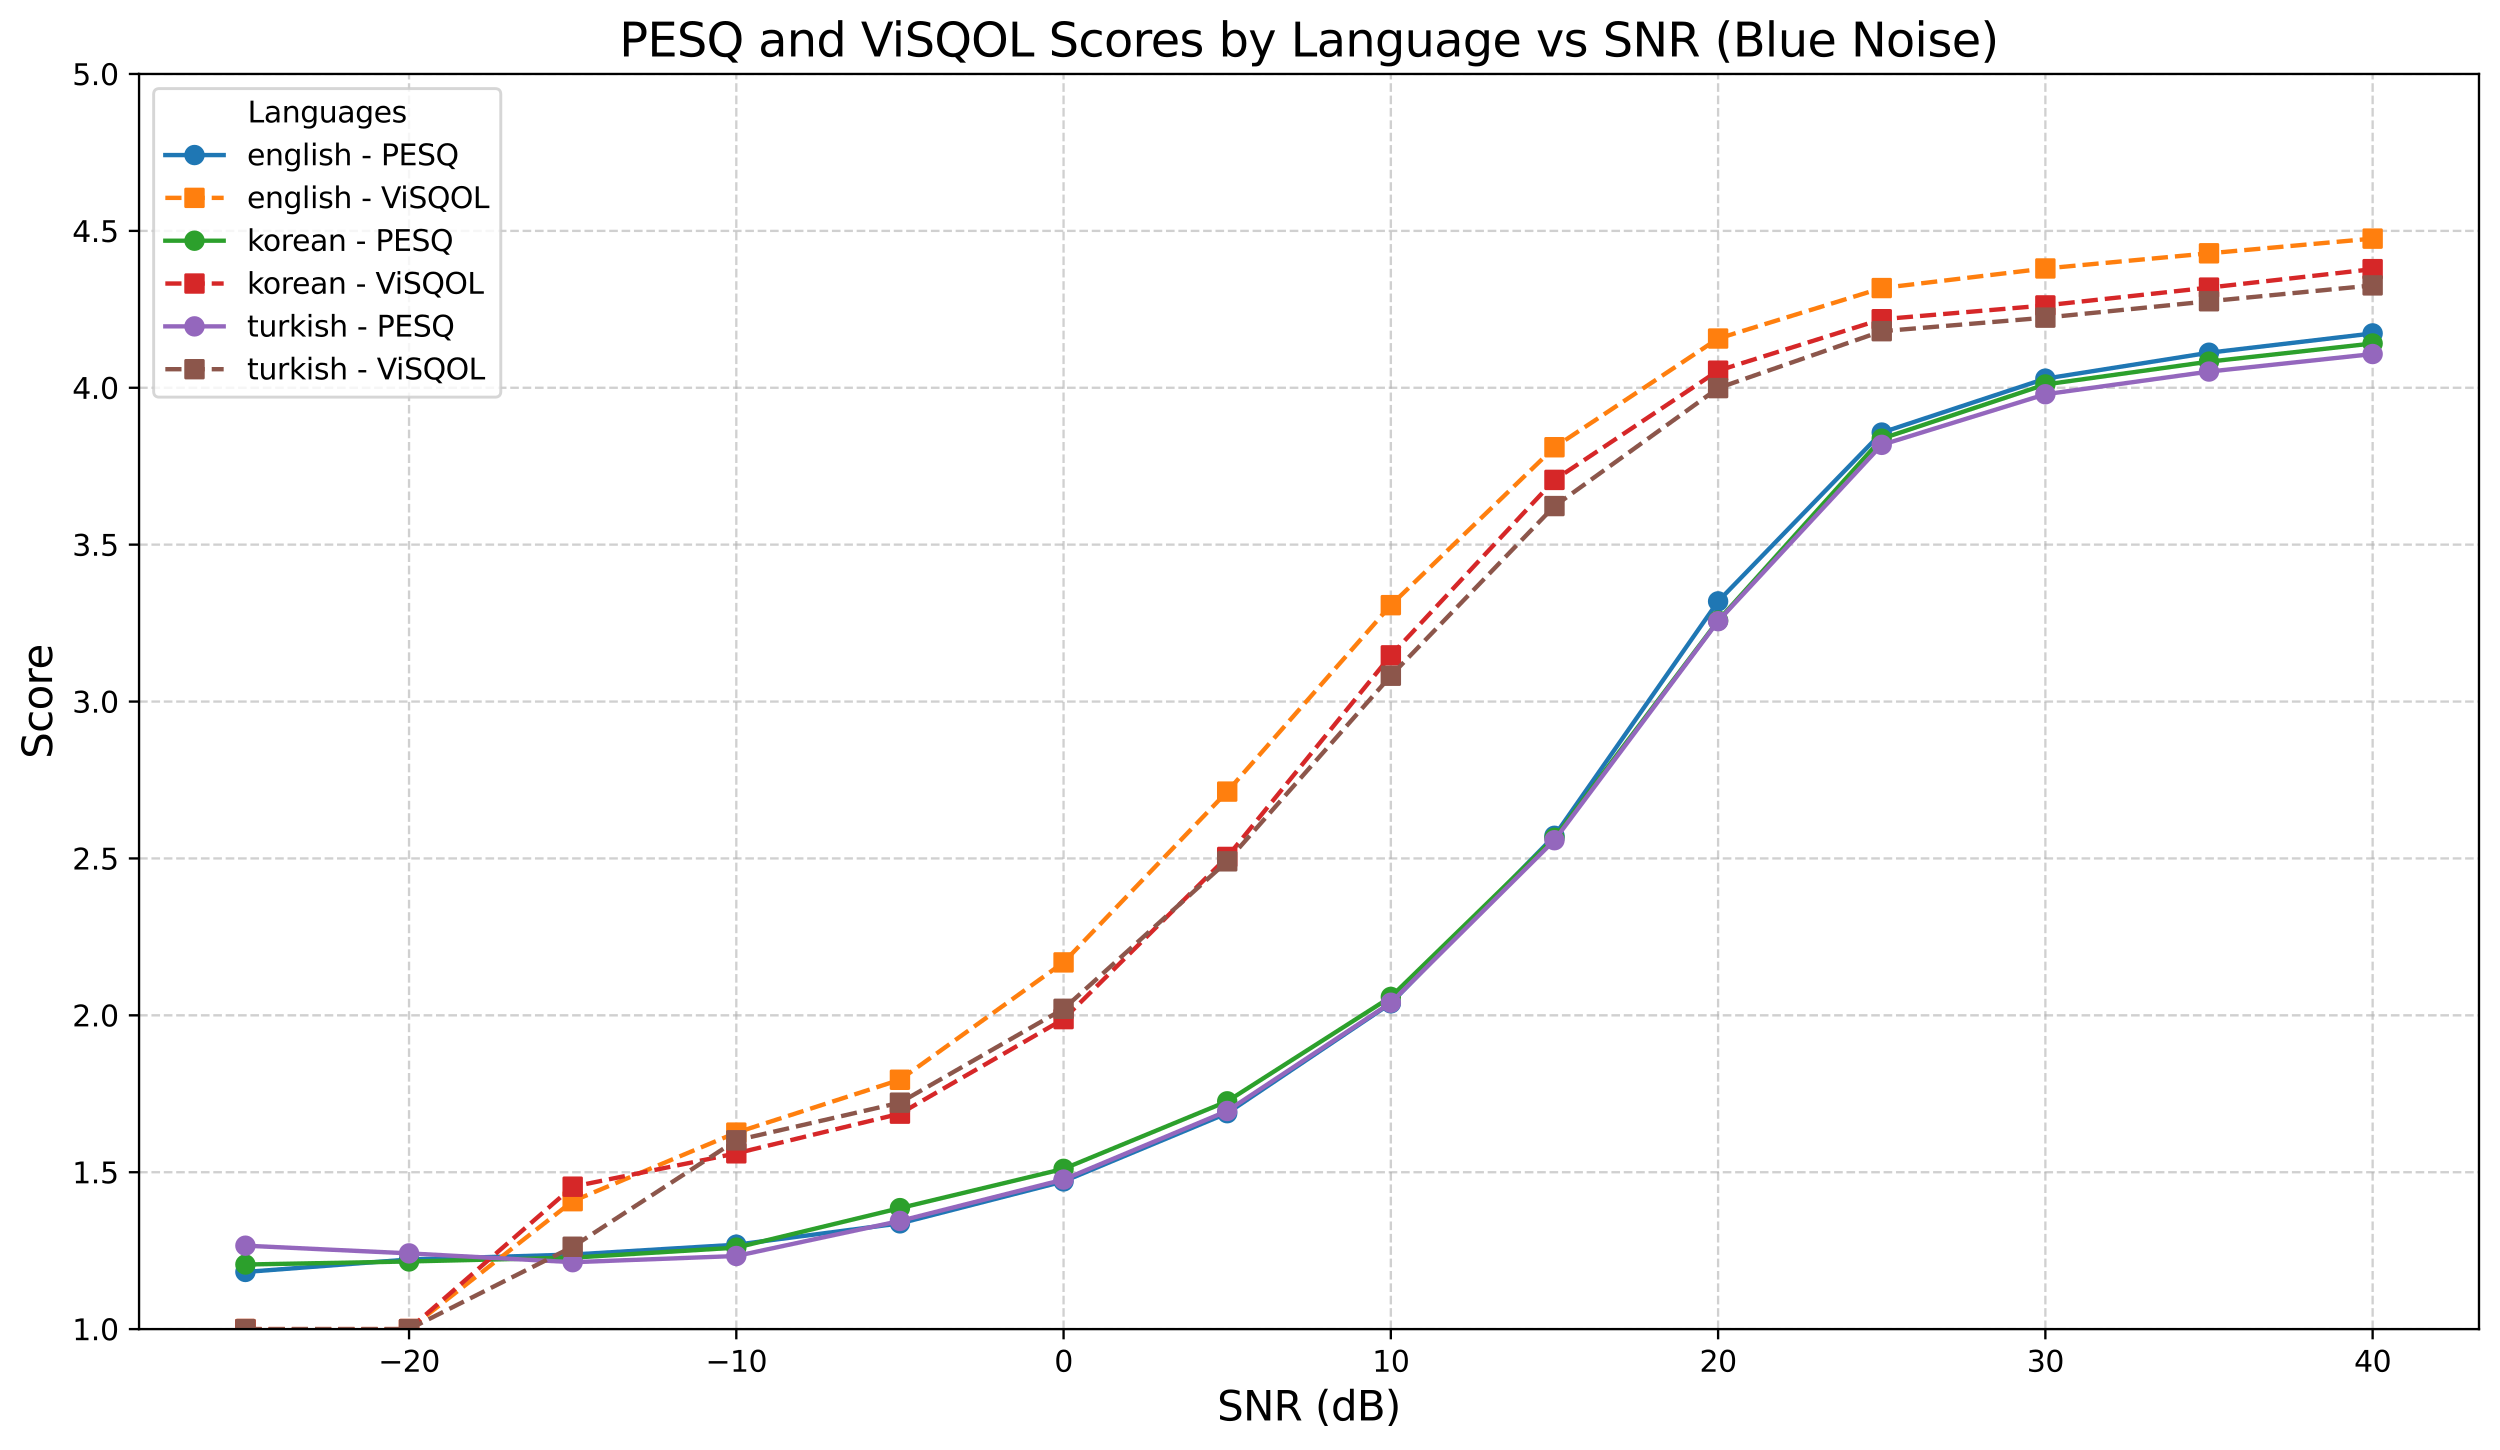 <?xml version="1.0" encoding="utf-8" standalone="no"?>
<!DOCTYPE svg PUBLIC "-//W3C//DTD SVG 1.1//EN"
  "http://www.w3.org/Graphics/SVG/1.1/DTD/svg11.dtd">
<svg xmlns:xlink="http://www.w3.org/1999/xlink" width="856.732pt" height="496.905pt" viewBox="0 0 856.732 496.905" xmlns="http://www.w3.org/2000/svg" version="1.1">
 <defs>
  <style type="text/css">*{stroke-linejoin: round; stroke-linecap: butt}</style>
 </defs>
 <g id="figure_1">
  <g id="patch_1">
   <path d="M 0 496.905 
L 856.732 496.905 
L 856.732 0 
L 0 0 
z
" style="fill: #ffffff"/>
  </g>
  <g id="axes_1">
   <g id="patch_2">
    <path d="M 47.653 455.478 
L 849.533 455.478 
L 849.533 25.358 
L 47.653 25.358 
z
" style="fill: #ffffff"/>
   </g>
   <g id="matplotlib.axis_1">
    <g id="xtick_1">
     <g id="line2d_1">
      <path d="M 140.177 455.478 
L 140.177 25.358 
" clip-path="url(#p93312623c9)" style="fill: none; stroke-dasharray: 2.96,1.28; stroke-dashoffset: 0; stroke: #b0b0b0; stroke-opacity: 0.6; stroke-width: 0.8"/>
     </g>
     <g id="line2d_2">
      <defs>
       <path id="m30a10e4cbd" d="M 0 0 
L 0 3.5 
" style="stroke: #000000; stroke-width: 0.8"/>
      </defs>
      <g>
       <use xlink:href="#m30a10e4cbd" x="140.177" y="455.478" style="stroke: #000000; stroke-width: 0.8"/>
      </g>
     </g>
     <g id="text_1">
      <!-- −20 -->
      <g transform="translate(129.625 470.076) scale(0.1 -0.1)">
       <defs>
        <path id="DejaVuSans-2212" d="M 678 2272 
L 4684 2272 
L 4684 1741 
L 678 1741 
L 678 2272 
z
" transform="scale(0.016)"/>
        <path id="DejaVuSans-32" d="M 1228 531 
L 3431 531 
L 3431 0 
L 469 0 
L 469 531 
Q 828 903 1448 1529 
Q 2069 2156 2228 2338 
Q 2531 2678 2651 2914 
Q 2772 3150 2772 3378 
Q 2772 3750 2511 3984 
Q 2250 4219 1831 4219 
Q 1534 4219 1204 4116 
Q 875 4013 500 3803 
L 500 4441 
Q 881 4594 1212 4672 
Q 1544 4750 1819 4750 
Q 2544 4750 2975 4387 
Q 3406 4025 3406 3419 
Q 3406 3131 3298 2873 
Q 3191 2616 2906 2266 
Q 2828 2175 2409 1742 
Q 1991 1309 1228 531 
z
" transform="scale(0.016)"/>
        <path id="DejaVuSans-30" d="M 2034 4250 
Q 1547 4250 1301 3770 
Q 1056 3291 1056 2328 
Q 1056 1369 1301 889 
Q 1547 409 2034 409 
Q 2525 409 2770 889 
Q 3016 1369 3016 2328 
Q 3016 3291 2770 3770 
Q 2525 4250 2034 4250 
z
M 2034 4750 
Q 2819 4750 3233 4129 
Q 3647 3509 3647 2328 
Q 3647 1150 3233 529 
Q 2819 -91 2034 -91 
Q 1250 -91 836 529 
Q 422 1150 422 2328 
Q 422 3509 836 4129 
Q 1250 4750 2034 4750 
z
" transform="scale(0.016)"/>
       </defs>
       <use xlink:href="#DejaVuSans-2212"/>
       <use xlink:href="#DejaVuSans-32" x="83.789"/>
       <use xlink:href="#DejaVuSans-30" x="147.412"/>
      </g>
     </g>
    </g>
    <g id="xtick_2">
     <g id="line2d_3">
      <path d="M 252.328 455.478 
L 252.328 25.358 
" clip-path="url(#p93312623c9)" style="fill: none; stroke-dasharray: 2.96,1.28; stroke-dashoffset: 0; stroke: #b0b0b0; stroke-opacity: 0.6; stroke-width: 0.8"/>
     </g>
     <g id="line2d_4">
      <g>
       <use xlink:href="#m30a10e4cbd" x="252.328" y="455.478" style="stroke: #000000; stroke-width: 0.8"/>
      </g>
     </g>
     <g id="text_2">
      <!-- −10 -->
      <g transform="translate(241.776 470.076) scale(0.1 -0.1)">
       <defs>
        <path id="DejaVuSans-31" d="M 794 531 
L 1825 531 
L 1825 4091 
L 703 3866 
L 703 4441 
L 1819 4666 
L 2450 4666 
L 2450 531 
L 3481 531 
L 3481 0 
L 794 0 
L 794 531 
z
" transform="scale(0.016)"/>
       </defs>
       <use xlink:href="#DejaVuSans-2212"/>
       <use xlink:href="#DejaVuSans-31" x="83.789"/>
       <use xlink:href="#DejaVuSans-30" x="147.412"/>
      </g>
     </g>
    </g>
    <g id="xtick_3">
     <g id="line2d_5">
      <path d="M 364.479 455.478 
L 364.479 25.358 
" clip-path="url(#p93312623c9)" style="fill: none; stroke-dasharray: 2.96,1.28; stroke-dashoffset: 0; stroke: #b0b0b0; stroke-opacity: 0.6; stroke-width: 0.8"/>
     </g>
     <g id="line2d_6">
      <g>
       <use xlink:href="#m30a10e4cbd" x="364.479" y="455.478" style="stroke: #000000; stroke-width: 0.8"/>
      </g>
     </g>
     <g id="text_3">
      <!-- 0 -->
      <g transform="translate(361.298 470.076) scale(0.1 -0.1)">
       <use xlink:href="#DejaVuSans-30"/>
      </g>
     </g>
    </g>
    <g id="xtick_4">
     <g id="line2d_7">
      <path d="M 476.63 455.478 
L 476.63 25.358 
" clip-path="url(#p93312623c9)" style="fill: none; stroke-dasharray: 2.96,1.28; stroke-dashoffset: 0; stroke: #b0b0b0; stroke-opacity: 0.6; stroke-width: 0.8"/>
     </g>
     <g id="line2d_8">
      <g>
       <use xlink:href="#m30a10e4cbd" x="476.63" y="455.478" style="stroke: #000000; stroke-width: 0.8"/>
      </g>
     </g>
     <g id="text_4">
      <!-- 10 -->
      <g transform="translate(470.268 470.076) scale(0.1 -0.1)">
       <use xlink:href="#DejaVuSans-31"/>
       <use xlink:href="#DejaVuSans-30" x="63.623"/>
      </g>
     </g>
    </g>
    <g id="xtick_5">
     <g id="line2d_9">
      <path d="M 588.781 455.478 
L 588.781 25.358 
" clip-path="url(#p93312623c9)" style="fill: none; stroke-dasharray: 2.96,1.28; stroke-dashoffset: 0; stroke: #b0b0b0; stroke-opacity: 0.6; stroke-width: 0.8"/>
     </g>
     <g id="line2d_10">
      <g>
       <use xlink:href="#m30a10e4cbd" x="588.781" y="455.478" style="stroke: #000000; stroke-width: 0.8"/>
      </g>
     </g>
     <g id="text_5">
      <!-- 20 -->
      <g transform="translate(582.419 470.076) scale(0.1 -0.1)">
       <use xlink:href="#DejaVuSans-32"/>
       <use xlink:href="#DejaVuSans-30" x="63.623"/>
      </g>
     </g>
    </g>
    <g id="xtick_6">
     <g id="line2d_11">
      <path d="M 700.932 455.478 
L 700.932 25.358 
" clip-path="url(#p93312623c9)" style="fill: none; stroke-dasharray: 2.96,1.28; stroke-dashoffset: 0; stroke: #b0b0b0; stroke-opacity: 0.6; stroke-width: 0.8"/>
     </g>
     <g id="line2d_12">
      <g>
       <use xlink:href="#m30a10e4cbd" x="700.932" y="455.478" style="stroke: #000000; stroke-width: 0.8"/>
      </g>
     </g>
     <g id="text_6">
      <!-- 30 -->
      <g transform="translate(694.57 470.076) scale(0.1 -0.1)">
       <defs>
        <path id="DejaVuSans-33" d="M 2597 2516 
Q 3050 2419 3304 2112 
Q 3559 1806 3559 1356 
Q 3559 666 3084 287 
Q 2609 -91 1734 -91 
Q 1441 -91 1130 -33 
Q 819 25 488 141 
L 488 750 
Q 750 597 1062 519 
Q 1375 441 1716 441 
Q 2309 441 2620 675 
Q 2931 909 2931 1356 
Q 2931 1769 2642 2001 
Q 2353 2234 1838 2234 
L 1294 2234 
L 1294 2753 
L 1863 2753 
Q 2328 2753 2575 2939 
Q 2822 3125 2822 3475 
Q 2822 3834 2567 4026 
Q 2313 4219 1838 4219 
Q 1578 4219 1281 4162 
Q 984 4106 628 3988 
L 628 4550 
Q 988 4650 1302 4700 
Q 1616 4750 1894 4750 
Q 2613 4750 3031 4423 
Q 3450 4097 3450 3541 
Q 3450 3153 3228 2886 
Q 3006 2619 2597 2516 
z
" transform="scale(0.016)"/>
       </defs>
       <use xlink:href="#DejaVuSans-33"/>
       <use xlink:href="#DejaVuSans-30" x="63.623"/>
      </g>
     </g>
    </g>
    <g id="xtick_7">
     <g id="line2d_13">
      <path d="M 813.083 455.478 
L 813.083 25.358 
" clip-path="url(#p93312623c9)" style="fill: none; stroke-dasharray: 2.96,1.28; stroke-dashoffset: 0; stroke: #b0b0b0; stroke-opacity: 0.6; stroke-width: 0.8"/>
     </g>
     <g id="line2d_14">
      <g>
       <use xlink:href="#m30a10e4cbd" x="813.083" y="455.478" style="stroke: #000000; stroke-width: 0.8"/>
      </g>
     </g>
     <g id="text_7">
      <!-- 40 -->
      <g transform="translate(806.721 470.076) scale(0.1 -0.1)">
       <defs>
        <path id="DejaVuSans-34" d="M 2419 4116 
L 825 1625 
L 2419 1625 
L 2419 4116 
z
M 2253 4666 
L 3047 4666 
L 3047 1625 
L 3713 1625 
L 3713 1100 
L 3047 1100 
L 3047 0 
L 2419 0 
L 2419 1100 
L 313 1100 
L 313 1709 
L 2253 4666 
z
" transform="scale(0.016)"/>
       </defs>
       <use xlink:href="#DejaVuSans-34"/>
       <use xlink:href="#DejaVuSans-30" x="63.623"/>
      </g>
     </g>
    </g>
    <g id="text_8">
     <!-- SNR (dB) -->
     <g transform="translate(417.114 486.793) scale(0.14 -0.14)">
      <defs>
       <path id="DejaVuSans-53" d="M 3425 4513 
L 3425 3897 
Q 3066 4069 2747 4153 
Q 2428 4238 2131 4238 
Q 1616 4238 1336 4038 
Q 1056 3838 1056 3469 
Q 1056 3159 1242 3001 
Q 1428 2844 1947 2747 
L 2328 2669 
Q 3034 2534 3370 2195 
Q 3706 1856 3706 1288 
Q 3706 609 3251 259 
Q 2797 -91 1919 -91 
Q 1588 -91 1214 -16 
Q 841 59 441 206 
L 441 856 
Q 825 641 1194 531 
Q 1563 422 1919 422 
Q 2459 422 2753 634 
Q 3047 847 3047 1241 
Q 3047 1584 2836 1778 
Q 2625 1972 2144 2069 
L 1759 2144 
Q 1053 2284 737 2584 
Q 422 2884 422 3419 
Q 422 4038 858 4394 
Q 1294 4750 2059 4750 
Q 2388 4750 2728 4690 
Q 3069 4631 3425 4513 
z
" transform="scale(0.016)"/>
       <path id="DejaVuSans-4e" d="M 628 4666 
L 1478 4666 
L 3547 763 
L 3547 4666 
L 4159 4666 
L 4159 0 
L 3309 0 
L 1241 3903 
L 1241 0 
L 628 0 
L 628 4666 
z
" transform="scale(0.016)"/>
       <path id="DejaVuSans-52" d="M 2841 2188 
Q 3044 2119 3236 1894 
Q 3428 1669 3622 1275 
L 4263 0 
L 3584 0 
L 2988 1197 
Q 2756 1666 2539 1819 
Q 2322 1972 1947 1972 
L 1259 1972 
L 1259 0 
L 628 0 
L 628 4666 
L 2053 4666 
Q 2853 4666 3247 4331 
Q 3641 3997 3641 3322 
Q 3641 2881 3436 2590 
Q 3231 2300 2841 2188 
z
M 1259 4147 
L 1259 2491 
L 2053 2491 
Q 2509 2491 2742 2702 
Q 2975 2913 2975 3322 
Q 2975 3731 2742 3939 
Q 2509 4147 2053 4147 
L 1259 4147 
z
" transform="scale(0.016)"/>
       <path id="DejaVuSans-20" transform="scale(0.016)"/>
       <path id="DejaVuSans-28" d="M 1984 4856 
Q 1566 4138 1362 3434 
Q 1159 2731 1159 2009 
Q 1159 1288 1364 580 
Q 1569 -128 1984 -844 
L 1484 -844 
Q 1016 -109 783 600 
Q 550 1309 550 2009 
Q 550 2706 781 3412 
Q 1013 4119 1484 4856 
L 1984 4856 
z
" transform="scale(0.016)"/>
       <path id="DejaVuSans-64" d="M 2906 2969 
L 2906 4863 
L 3481 4863 
L 3481 0 
L 2906 0 
L 2906 525 
Q 2725 213 2448 61 
Q 2172 -91 1784 -91 
Q 1150 -91 751 415 
Q 353 922 353 1747 
Q 353 2572 751 3078 
Q 1150 3584 1784 3584 
Q 2172 3584 2448 3432 
Q 2725 3281 2906 2969 
z
M 947 1747 
Q 947 1113 1208 752 
Q 1469 391 1925 391 
Q 2381 391 2643 752 
Q 2906 1113 2906 1747 
Q 2906 2381 2643 2742 
Q 2381 3103 1925 3103 
Q 1469 3103 1208 2742 
Q 947 2381 947 1747 
z
" transform="scale(0.016)"/>
       <path id="DejaVuSans-42" d="M 1259 2228 
L 1259 519 
L 2272 519 
Q 2781 519 3026 730 
Q 3272 941 3272 1375 
Q 3272 1813 3026 2020 
Q 2781 2228 2272 2228 
L 1259 2228 
z
M 1259 4147 
L 1259 2741 
L 2194 2741 
Q 2656 2741 2882 2914 
Q 3109 3088 3109 3444 
Q 3109 3797 2882 3972 
Q 2656 4147 2194 4147 
L 1259 4147 
z
M 628 4666 
L 2241 4666 
Q 2963 4666 3353 4366 
Q 3744 4066 3744 3513 
Q 3744 3084 3544 2831 
Q 3344 2578 2956 2516 
Q 3422 2416 3680 2098 
Q 3938 1781 3938 1306 
Q 3938 681 3513 340 
Q 3088 0 2303 0 
L 628 0 
L 628 4666 
z
" transform="scale(0.016)"/>
       <path id="DejaVuSans-29" d="M 513 4856 
L 1013 4856 
Q 1481 4119 1714 3412 
Q 1947 2706 1947 2009 
Q 1947 1309 1714 600 
Q 1481 -109 1013 -844 
L 513 -844 
Q 928 -128 1133 580 
Q 1338 1288 1338 2009 
Q 1338 2731 1133 3434 
Q 928 4138 513 4856 
z
" transform="scale(0.016)"/>
      </defs>
      <use xlink:href="#DejaVuSans-53"/>
      <use xlink:href="#DejaVuSans-4e" x="63.477"/>
      <use xlink:href="#DejaVuSans-52" x="138.281"/>
      <use xlink:href="#DejaVuSans-20" x="207.764"/>
      <use xlink:href="#DejaVuSans-28" x="239.551"/>
      <use xlink:href="#DejaVuSans-64" x="278.564"/>
      <use xlink:href="#DejaVuSans-42" x="342.041"/>
      <use xlink:href="#DejaVuSans-29" x="410.645"/>
     </g>
    </g>
   </g>
   <g id="matplotlib.axis_2">
    <g id="ytick_1">
     <g id="line2d_15">
      <path d="M 47.653 455.478 
L 849.533 455.478 
" clip-path="url(#p93312623c9)" style="fill: none; stroke-dasharray: 2.96,1.28; stroke-dashoffset: 0; stroke: #b0b0b0; stroke-opacity: 0.6; stroke-width: 0.8"/>
     </g>
     <g id="line2d_16">
      <defs>
       <path id="md0abcaeee2" d="M 0 0 
L -3.5 0 
" style="stroke: #000000; stroke-width: 0.8"/>
      </defs>
      <g>
       <use xlink:href="#md0abcaeee2" x="47.653" y="455.478" style="stroke: #000000; stroke-width: 0.8"/>
      </g>
     </g>
     <g id="text_9">
      <!-- 1.0 -->
      <g transform="translate(24.749 459.277) scale(0.1 -0.1)">
       <defs>
        <path id="DejaVuSans-2e" d="M 684 794 
L 1344 794 
L 1344 0 
L 684 0 
L 684 794 
z
" transform="scale(0.016)"/>
       </defs>
       <use xlink:href="#DejaVuSans-31"/>
       <use xlink:href="#DejaVuSans-2e" x="63.623"/>
       <use xlink:href="#DejaVuSans-30" x="95.41"/>
      </g>
     </g>
    </g>
    <g id="ytick_2">
     <g id="line2d_17">
      <path d="M 47.653 401.712 
L 849.533 401.712 
" clip-path="url(#p93312623c9)" style="fill: none; stroke-dasharray: 2.96,1.28; stroke-dashoffset: 0; stroke: #b0b0b0; stroke-opacity: 0.6; stroke-width: 0.8"/>
     </g>
     <g id="line2d_18">
      <g>
       <use xlink:href="#md0abcaeee2" x="47.653" y="401.712" style="stroke: #000000; stroke-width: 0.8"/>
      </g>
     </g>
     <g id="text_10">
      <!-- 1.5 -->
      <g transform="translate(24.749 405.512) scale(0.1 -0.1)">
       <defs>
        <path id="DejaVuSans-35" d="M 691 4666 
L 3169 4666 
L 3169 4134 
L 1269 4134 
L 1269 2991 
Q 1406 3038 1543 3061 
Q 1681 3084 1819 3084 
Q 2600 3084 3056 2656 
Q 3513 2228 3513 1497 
Q 3513 744 3044 326 
Q 2575 -91 1722 -91 
Q 1428 -91 1123 -41 
Q 819 9 494 109 
L 494 744 
Q 775 591 1075 516 
Q 1375 441 1709 441 
Q 2250 441 2565 725 
Q 2881 1009 2881 1497 
Q 2881 1984 2565 2268 
Q 2250 2553 1709 2553 
Q 1456 2553 1204 2497 
Q 953 2441 691 2322 
L 691 4666 
z
" transform="scale(0.016)"/>
       </defs>
       <use xlink:href="#DejaVuSans-31"/>
       <use xlink:href="#DejaVuSans-2e" x="63.623"/>
       <use xlink:href="#DejaVuSans-35" x="95.41"/>
      </g>
     </g>
    </g>
    <g id="ytick_3">
     <g id="line2d_19">
      <path d="M 47.653 347.947 
L 849.533 347.947 
" clip-path="url(#p93312623c9)" style="fill: none; stroke-dasharray: 2.96,1.28; stroke-dashoffset: 0; stroke: #b0b0b0; stroke-opacity: 0.6; stroke-width: 0.8"/>
     </g>
     <g id="line2d_20">
      <g>
       <use xlink:href="#md0abcaeee2" x="47.653" y="347.947" style="stroke: #000000; stroke-width: 0.8"/>
      </g>
     </g>
     <g id="text_11">
      <!-- 2.0 -->
      <g transform="translate(24.749 351.747) scale(0.1 -0.1)">
       <use xlink:href="#DejaVuSans-32"/>
       <use xlink:href="#DejaVuSans-2e" x="63.623"/>
       <use xlink:href="#DejaVuSans-30" x="95.41"/>
      </g>
     </g>
    </g>
    <g id="ytick_4">
     <g id="line2d_21">
      <path d="M 47.653 294.183 
L 849.533 294.183 
" clip-path="url(#p93312623c9)" style="fill: none; stroke-dasharray: 2.96,1.28; stroke-dashoffset: 0; stroke: #b0b0b0; stroke-opacity: 0.6; stroke-width: 0.8"/>
     </g>
     <g id="line2d_22">
      <g>
       <use xlink:href="#md0abcaeee2" x="47.653" y="294.183" style="stroke: #000000; stroke-width: 0.8"/>
      </g>
     </g>
     <g id="text_12">
      <!-- 2.5 -->
      <g transform="translate(24.749 297.982) scale(0.1 -0.1)">
       <use xlink:href="#DejaVuSans-32"/>
       <use xlink:href="#DejaVuSans-2e" x="63.623"/>
       <use xlink:href="#DejaVuSans-35" x="95.41"/>
      </g>
     </g>
    </g>
    <g id="ytick_5">
     <g id="line2d_23">
      <path d="M 47.653 240.417 
L 849.533 240.417 
" clip-path="url(#p93312623c9)" style="fill: none; stroke-dasharray: 2.96,1.28; stroke-dashoffset: 0; stroke: #b0b0b0; stroke-opacity: 0.6; stroke-width: 0.8"/>
     </g>
     <g id="line2d_24">
      <g>
       <use xlink:href="#md0abcaeee2" x="47.653" y="240.417" style="stroke: #000000; stroke-width: 0.8"/>
      </g>
     </g>
     <g id="text_13">
      <!-- 3.0 -->
      <g transform="translate(24.749 244.217) scale(0.1 -0.1)">
       <use xlink:href="#DejaVuSans-33"/>
       <use xlink:href="#DejaVuSans-2e" x="63.623"/>
       <use xlink:href="#DejaVuSans-30" x="95.41"/>
      </g>
     </g>
    </g>
    <g id="ytick_6">
     <g id="line2d_25">
      <path d="M 47.653 186.653 
L 849.533 186.653 
" clip-path="url(#p93312623c9)" style="fill: none; stroke-dasharray: 2.96,1.28; stroke-dashoffset: 0; stroke: #b0b0b0; stroke-opacity: 0.6; stroke-width: 0.8"/>
     </g>
     <g id="line2d_26">
      <g>
       <use xlink:href="#md0abcaeee2" x="47.653" y="186.653" style="stroke: #000000; stroke-width: 0.8"/>
      </g>
     </g>
     <g id="text_14">
      <!-- 3.5 -->
      <g transform="translate(24.749 190.452) scale(0.1 -0.1)">
       <use xlink:href="#DejaVuSans-33"/>
       <use xlink:href="#DejaVuSans-2e" x="63.623"/>
       <use xlink:href="#DejaVuSans-35" x="95.41"/>
      </g>
     </g>
    </g>
    <g id="ytick_7">
     <g id="line2d_27">
      <path d="M 47.653 132.887 
L 849.533 132.887 
" clip-path="url(#p93312623c9)" style="fill: none; stroke-dasharray: 2.96,1.28; stroke-dashoffset: 0; stroke: #b0b0b0; stroke-opacity: 0.6; stroke-width: 0.8"/>
     </g>
     <g id="line2d_28">
      <g>
       <use xlink:href="#md0abcaeee2" x="47.653" y="132.887" style="stroke: #000000; stroke-width: 0.8"/>
      </g>
     </g>
     <g id="text_15">
      <!-- 4.0 -->
      <g transform="translate(24.749 136.687) scale(0.1 -0.1)">
       <use xlink:href="#DejaVuSans-34"/>
       <use xlink:href="#DejaVuSans-2e" x="63.623"/>
       <use xlink:href="#DejaVuSans-30" x="95.41"/>
      </g>
     </g>
    </g>
    <g id="ytick_8">
     <g id="line2d_29">
      <path d="M 47.653 79.123 
L 849.533 79.123 
" clip-path="url(#p93312623c9)" style="fill: none; stroke-dasharray: 2.96,1.28; stroke-dashoffset: 0; stroke: #b0b0b0; stroke-opacity: 0.6; stroke-width: 0.8"/>
     </g>
     <g id="line2d_30">
      <g>
       <use xlink:href="#md0abcaeee2" x="47.653" y="79.123" style="stroke: #000000; stroke-width: 0.8"/>
      </g>
     </g>
     <g id="text_16">
      <!-- 4.5 -->
      <g transform="translate(24.749 82.922) scale(0.1 -0.1)">
       <use xlink:href="#DejaVuSans-34"/>
       <use xlink:href="#DejaVuSans-2e" x="63.623"/>
       <use xlink:href="#DejaVuSans-35" x="95.41"/>
      </g>
     </g>
    </g>
    <g id="ytick_9">
     <g id="line2d_31">
      <path d="M 47.653 25.358 
L 849.533 25.358 
" clip-path="url(#p93312623c9)" style="fill: none; stroke-dasharray: 2.96,1.28; stroke-dashoffset: 0; stroke: #b0b0b0; stroke-opacity: 0.6; stroke-width: 0.8"/>
     </g>
     <g id="line2d_32">
      <g>
       <use xlink:href="#md0abcaeee2" x="47.653" y="25.358" style="stroke: #000000; stroke-width: 0.8"/>
      </g>
     </g>
     <g id="text_17">
      <!-- 5.0 -->
      <g transform="translate(24.749 29.157) scale(0.1 -0.1)">
       <use xlink:href="#DejaVuSans-35"/>
       <use xlink:href="#DejaVuSans-2e" x="63.623"/>
       <use xlink:href="#DejaVuSans-30" x="95.41"/>
      </g>
     </g>
    </g>
    <g id="text_18">
     <!-- Score -->
     <g transform="translate(17.838 260.021) rotate(-90) scale(0.14 -0.14)">
      <defs>
       <path id="DejaVuSans-63" d="M 3122 3366 
L 3122 2828 
Q 2878 2963 2633 3030 
Q 2388 3097 2138 3097 
Q 1578 3097 1268 2742 
Q 959 2388 959 1747 
Q 959 1106 1268 751 
Q 1578 397 2138 397 
Q 2388 397 2633 464 
Q 2878 531 3122 666 
L 3122 134 
Q 2881 22 2623 -34 
Q 2366 -91 2075 -91 
Q 1284 -91 818 406 
Q 353 903 353 1747 
Q 353 2603 823 3093 
Q 1294 3584 2113 3584 
Q 2378 3584 2631 3529 
Q 2884 3475 3122 3366 
z
" transform="scale(0.016)"/>
       <path id="DejaVuSans-6f" d="M 1959 3097 
Q 1497 3097 1228 2736 
Q 959 2375 959 1747 
Q 959 1119 1226 758 
Q 1494 397 1959 397 
Q 2419 397 2687 759 
Q 2956 1122 2956 1747 
Q 2956 2369 2687 2733 
Q 2419 3097 1959 3097 
z
M 1959 3584 
Q 2709 3584 3137 3096 
Q 3566 2609 3566 1747 
Q 3566 888 3137 398 
Q 2709 -91 1959 -91 
Q 1206 -91 779 398 
Q 353 888 353 1747 
Q 353 2609 779 3096 
Q 1206 3584 1959 3584 
z
" transform="scale(0.016)"/>
       <path id="DejaVuSans-72" d="M 2631 2963 
Q 2534 3019 2420 3045 
Q 2306 3072 2169 3072 
Q 1681 3072 1420 2755 
Q 1159 2438 1159 1844 
L 1159 0 
L 581 0 
L 581 3500 
L 1159 3500 
L 1159 2956 
Q 1341 3275 1631 3429 
Q 1922 3584 2338 3584 
Q 2397 3584 2469 3576 
Q 2541 3569 2628 3553 
L 2631 2963 
z
" transform="scale(0.016)"/>
       <path id="DejaVuSans-65" d="M 3597 1894 
L 3597 1613 
L 953 1613 
Q 991 1019 1311 708 
Q 1631 397 2203 397 
Q 2534 397 2845 478 
Q 3156 559 3463 722 
L 3463 178 
Q 3153 47 2828 -22 
Q 2503 -91 2169 -91 
Q 1331 -91 842 396 
Q 353 884 353 1716 
Q 353 2575 817 3079 
Q 1281 3584 2069 3584 
Q 2775 3584 3186 3129 
Q 3597 2675 3597 1894 
z
M 3022 2063 
Q 3016 2534 2758 2815 
Q 2500 3097 2075 3097 
Q 1594 3097 1305 2825 
Q 1016 2553 972 2059 
L 3022 2063 
z
" transform="scale(0.016)"/>
      </defs>
      <use xlink:href="#DejaVuSans-53"/>
      <use xlink:href="#DejaVuSans-63" x="63.477"/>
      <use xlink:href="#DejaVuSans-6f" x="118.457"/>
      <use xlink:href="#DejaVuSans-72" x="179.639"/>
      <use xlink:href="#DejaVuSans-65" x="218.502"/>
     </g>
    </g>
   </g>
   <g id="line2d_33">
    <path d="M 84.102 435.885 
L 140.177 431.608 
L 196.253 429.913 
L 252.328 426.54 
L 308.404 419.24 
L 364.479 404.862 
L 420.555 381.487 
L 476.63 343.835 
L 532.706 286.419 
L 588.781 206.087 
L 644.857 148.233 
L 700.932 129.757 
L 757.008 120.869 
L 813.083 114.254 
" clip-path="url(#p93312623c9)" style="fill: none; stroke: #1f77b4; stroke-width: 1.5; stroke-linecap: square"/>
    <defs>
     <path id="m0f6f87bf0b" d="M 0 3 
C 0.796 3 1.559 2.684 2.121 2.121 
C 2.684 1.559 3 0.796 3 0 
C 3 -0.796 2.684 -1.559 2.121 -2.121 
C 1.559 -2.684 0.796 -3 0 -3 
C -0.796 -3 -1.559 -2.684 -2.121 -2.121 
C -2.684 -1.559 -3 -0.796 -3 0 
C -3 0.796 -2.684 1.559 -2.121 2.121 
C -1.559 2.684 -0.796 3 0 3 
z
" style="stroke: #1f77b4"/>
    </defs>
    <g clip-path="url(#p93312623c9)">
     <use xlink:href="#m0f6f87bf0b" x="84.102" y="435.885" style="fill: #1f77b4; stroke: #1f77b4"/>
     <use xlink:href="#m0f6f87bf0b" x="140.177" y="431.608" style="fill: #1f77b4; stroke: #1f77b4"/>
     <use xlink:href="#m0f6f87bf0b" x="196.253" y="429.913" style="fill: #1f77b4; stroke: #1f77b4"/>
     <use xlink:href="#m0f6f87bf0b" x="252.328" y="426.54" style="fill: #1f77b4; stroke: #1f77b4"/>
     <use xlink:href="#m0f6f87bf0b" x="308.404" y="419.24" style="fill: #1f77b4; stroke: #1f77b4"/>
     <use xlink:href="#m0f6f87bf0b" x="364.479" y="404.862" style="fill: #1f77b4; stroke: #1f77b4"/>
     <use xlink:href="#m0f6f87bf0b" x="420.555" y="381.487" style="fill: #1f77b4; stroke: #1f77b4"/>
     <use xlink:href="#m0f6f87bf0b" x="476.63" y="343.835" style="fill: #1f77b4; stroke: #1f77b4"/>
     <use xlink:href="#m0f6f87bf0b" x="532.706" y="286.419" style="fill: #1f77b4; stroke: #1f77b4"/>
     <use xlink:href="#m0f6f87bf0b" x="588.781" y="206.087" style="fill: #1f77b4; stroke: #1f77b4"/>
     <use xlink:href="#m0f6f87bf0b" x="644.857" y="148.233" style="fill: #1f77b4; stroke: #1f77b4"/>
     <use xlink:href="#m0f6f87bf0b" x="700.932" y="129.757" style="fill: #1f77b4; stroke: #1f77b4"/>
     <use xlink:href="#m0f6f87bf0b" x="757.008" y="120.869" style="fill: #1f77b4; stroke: #1f77b4"/>
     <use xlink:href="#m0f6f87bf0b" x="813.083" y="114.254" style="fill: #1f77b4; stroke: #1f77b4"/>
    </g>
   </g>
   <g id="line2d_34">
    <path d="M 84.102 455.478 
L 140.177 455.478 
L 196.253 411.632 
L 252.328 388.144 
L 308.404 370.024 
L 364.479 329.805 
L 420.555 271.274 
L 476.63 207.381 
L 532.706 153.262 
L 588.781 116.018 
L 644.857 98.718 
L 700.932 91.997 
L 757.008 86.804 
L 813.083 81.774 
" clip-path="url(#p93312623c9)" style="fill: none; stroke-dasharray: 5.55,2.4; stroke-dashoffset: 0; stroke: #ff7f0e; stroke-width: 1.5"/>
    <defs>
     <path id="m452857998d" d="M -3 3 
L 3 3 
L 3 -3 
L -3 -3 
z
" style="stroke: #ff7f0e; stroke-linejoin: miter"/>
    </defs>
    <g clip-path="url(#p93312623c9)">
     <use xlink:href="#m452857998d" x="84.102" y="455.478" style="fill: #ff7f0e; stroke: #ff7f0e; stroke-linejoin: miter"/>
     <use xlink:href="#m452857998d" x="140.177" y="455.478" style="fill: #ff7f0e; stroke: #ff7f0e; stroke-linejoin: miter"/>
     <use xlink:href="#m452857998d" x="196.253" y="411.632" style="fill: #ff7f0e; stroke: #ff7f0e; stroke-linejoin: miter"/>
     <use xlink:href="#m452857998d" x="252.328" y="388.144" style="fill: #ff7f0e; stroke: #ff7f0e; stroke-linejoin: miter"/>
     <use xlink:href="#m452857998d" x="308.404" y="370.024" style="fill: #ff7f0e; stroke: #ff7f0e; stroke-linejoin: miter"/>
     <use xlink:href="#m452857998d" x="364.479" y="329.805" style="fill: #ff7f0e; stroke: #ff7f0e; stroke-linejoin: miter"/>
     <use xlink:href="#m452857998d" x="420.555" y="271.274" style="fill: #ff7f0e; stroke: #ff7f0e; stroke-linejoin: miter"/>
     <use xlink:href="#m452857998d" x="476.63" y="207.381" style="fill: #ff7f0e; stroke: #ff7f0e; stroke-linejoin: miter"/>
     <use xlink:href="#m452857998d" x="532.706" y="153.262" style="fill: #ff7f0e; stroke: #ff7f0e; stroke-linejoin: miter"/>
     <use xlink:href="#m452857998d" x="588.781" y="116.018" style="fill: #ff7f0e; stroke: #ff7f0e; stroke-linejoin: miter"/>
     <use xlink:href="#m452857998d" x="644.857" y="98.718" style="fill: #ff7f0e; stroke: #ff7f0e; stroke-linejoin: miter"/>
     <use xlink:href="#m452857998d" x="700.932" y="91.997" style="fill: #ff7f0e; stroke: #ff7f0e; stroke-linejoin: miter"/>
     <use xlink:href="#m452857998d" x="757.008" y="86.804" style="fill: #ff7f0e; stroke: #ff7f0e; stroke-linejoin: miter"/>
     <use xlink:href="#m452857998d" x="813.083" y="81.774" style="fill: #ff7f0e; stroke: #ff7f0e; stroke-linejoin: miter"/>
    </g>
   </g>
   <g id="line2d_35">
    <path d="M 84.102 433.345 
L 140.177 432.292 
L 196.253 430.984 
L 252.328 427.547 
L 308.404 414.009 
L 364.479 400.552 
L 420.555 377.415 
L 476.63 341.636 
L 532.706 287.113 
L 588.781 212.659 
L 644.857 150.33 
L 700.932 131.751 
L 757.008 123.923 
L 813.083 117.701 
" clip-path="url(#p93312623c9)" style="fill: none; stroke: #2ca02c; stroke-width: 1.5; stroke-linecap: square"/>
    <defs>
     <path id="mcec9bba560" d="M 0 3 
C 0.796 3 1.559 2.684 2.121 2.121 
C 2.684 1.559 3 0.796 3 0 
C 3 -0.796 2.684 -1.559 2.121 -2.121 
C 1.559 -2.684 0.796 -3 0 -3 
C -0.796 -3 -1.559 -2.684 -2.121 -2.121 
C -2.684 -1.559 -3 -0.796 -3 0 
C -3 0.796 -2.684 1.559 -2.121 2.121 
C -1.559 2.684 -0.796 3 0 3 
z
" style="stroke: #2ca02c"/>
    </defs>
    <g clip-path="url(#p93312623c9)">
     <use xlink:href="#mcec9bba560" x="84.102" y="433.345" style="fill: #2ca02c; stroke: #2ca02c"/>
     <use xlink:href="#mcec9bba560" x="140.177" y="432.292" style="fill: #2ca02c; stroke: #2ca02c"/>
     <use xlink:href="#mcec9bba560" x="196.253" y="430.984" style="fill: #2ca02c; stroke: #2ca02c"/>
     <use xlink:href="#mcec9bba560" x="252.328" y="427.547" style="fill: #2ca02c; stroke: #2ca02c"/>
     <use xlink:href="#mcec9bba560" x="308.404" y="414.009" style="fill: #2ca02c; stroke: #2ca02c"/>
     <use xlink:href="#mcec9bba560" x="364.479" y="400.552" style="fill: #2ca02c; stroke: #2ca02c"/>
     <use xlink:href="#mcec9bba560" x="420.555" y="377.415" style="fill: #2ca02c; stroke: #2ca02c"/>
     <use xlink:href="#mcec9bba560" x="476.63" y="341.636" style="fill: #2ca02c; stroke: #2ca02c"/>
     <use xlink:href="#mcec9bba560" x="532.706" y="287.113" style="fill: #2ca02c; stroke: #2ca02c"/>
     <use xlink:href="#mcec9bba560" x="588.781" y="212.659" style="fill: #2ca02c; stroke: #2ca02c"/>
     <use xlink:href="#mcec9bba560" x="644.857" y="150.33" style="fill: #2ca02c; stroke: #2ca02c"/>
     <use xlink:href="#mcec9bba560" x="700.932" y="131.751" style="fill: #2ca02c; stroke: #2ca02c"/>
     <use xlink:href="#mcec9bba560" x="757.008" y="123.923" style="fill: #2ca02c; stroke: #2ca02c"/>
     <use xlink:href="#mcec9bba560" x="813.083" y="117.701" style="fill: #2ca02c; stroke: #2ca02c"/>
    </g>
   </g>
   <g id="line2d_36">
    <path d="M 84.102 455.478 
L 140.177 455.478 
L 196.253 406.674 
L 252.328 395.24 
L 308.404 381.648 
L 364.479 349.235 
L 420.555 293.67 
L 476.63 224.592 
L 532.706 164.458 
L 588.781 127.031 
L 644.857 109.399 
L 700.932 104.669 
L 757.008 98.555 
L 813.083 92.237 
" clip-path="url(#p93312623c9)" style="fill: none; stroke-dasharray: 5.55,2.4; stroke-dashoffset: 0; stroke: #d62728; stroke-width: 1.5"/>
    <defs>
     <path id="m719bce5293" d="M -3 3 
L 3 3 
L 3 -3 
L -3 -3 
z
" style="stroke: #d62728; stroke-linejoin: miter"/>
    </defs>
    <g clip-path="url(#p93312623c9)">
     <use xlink:href="#m719bce5293" x="84.102" y="455.478" style="fill: #d62728; stroke: #d62728; stroke-linejoin: miter"/>
     <use xlink:href="#m719bce5293" x="140.177" y="455.478" style="fill: #d62728; stroke: #d62728; stroke-linejoin: miter"/>
     <use xlink:href="#m719bce5293" x="196.253" y="406.674" style="fill: #d62728; stroke: #d62728; stroke-linejoin: miter"/>
     <use xlink:href="#m719bce5293" x="252.328" y="395.24" style="fill: #d62728; stroke: #d62728; stroke-linejoin: miter"/>
     <use xlink:href="#m719bce5293" x="308.404" y="381.648" style="fill: #d62728; stroke: #d62728; stroke-linejoin: miter"/>
     <use xlink:href="#m719bce5293" x="364.479" y="349.235" style="fill: #d62728; stroke: #d62728; stroke-linejoin: miter"/>
     <use xlink:href="#m719bce5293" x="420.555" y="293.67" style="fill: #d62728; stroke: #d62728; stroke-linejoin: miter"/>
     <use xlink:href="#m719bce5293" x="476.63" y="224.592" style="fill: #d62728; stroke: #d62728; stroke-linejoin: miter"/>
     <use xlink:href="#m719bce5293" x="532.706" y="164.458" style="fill: #d62728; stroke: #d62728; stroke-linejoin: miter"/>
     <use xlink:href="#m719bce5293" x="588.781" y="127.031" style="fill: #d62728; stroke: #d62728; stroke-linejoin: miter"/>
     <use xlink:href="#m719bce5293" x="644.857" y="109.399" style="fill: #d62728; stroke: #d62728; stroke-linejoin: miter"/>
     <use xlink:href="#m719bce5293" x="700.932" y="104.669" style="fill: #d62728; stroke: #d62728; stroke-linejoin: miter"/>
     <use xlink:href="#m719bce5293" x="757.008" y="98.555" style="fill: #d62728; stroke: #d62728; stroke-linejoin: miter"/>
     <use xlink:href="#m719bce5293" x="813.083" y="92.237" style="fill: #d62728; stroke: #d62728; stroke-linejoin: miter"/>
    </g>
   </g>
   <g id="line2d_37">
    <path d="M 84.102 426.888 
L 140.177 429.526 
L 196.253 432.546 
L 252.328 430.42 
L 308.404 418.4 
L 364.479 404.222 
L 420.555 380.721 
L 476.63 343.625 
L 532.706 287.936 
L 588.781 212.876 
L 644.857 152.448 
L 700.932 135.107 
L 757.008 127.33 
L 813.083 121.322 
" clip-path="url(#p93312623c9)" style="fill: none; stroke: #9467bd; stroke-width: 1.5; stroke-linecap: square"/>
    <defs>
     <path id="ma1e765325e" d="M 0 3 
C 0.796 3 1.559 2.684 2.121 2.121 
C 2.684 1.559 3 0.796 3 0 
C 3 -0.796 2.684 -1.559 2.121 -2.121 
C 1.559 -2.684 0.796 -3 0 -3 
C -0.796 -3 -1.559 -2.684 -2.121 -2.121 
C -2.684 -1.559 -3 -0.796 -3 0 
C -3 0.796 -2.684 1.559 -2.121 2.121 
C -1.559 2.684 -0.796 3 0 3 
z
" style="stroke: #9467bd"/>
    </defs>
    <g clip-path="url(#p93312623c9)">
     <use xlink:href="#ma1e765325e" x="84.102" y="426.888" style="fill: #9467bd; stroke: #9467bd"/>
     <use xlink:href="#ma1e765325e" x="140.177" y="429.526" style="fill: #9467bd; stroke: #9467bd"/>
     <use xlink:href="#ma1e765325e" x="196.253" y="432.546" style="fill: #9467bd; stroke: #9467bd"/>
     <use xlink:href="#ma1e765325e" x="252.328" y="430.42" style="fill: #9467bd; stroke: #9467bd"/>
     <use xlink:href="#ma1e765325e" x="308.404" y="418.4" style="fill: #9467bd; stroke: #9467bd"/>
     <use xlink:href="#ma1e765325e" x="364.479" y="404.222" style="fill: #9467bd; stroke: #9467bd"/>
     <use xlink:href="#ma1e765325e" x="420.555" y="380.721" style="fill: #9467bd; stroke: #9467bd"/>
     <use xlink:href="#ma1e765325e" x="476.63" y="343.625" style="fill: #9467bd; stroke: #9467bd"/>
     <use xlink:href="#ma1e765325e" x="532.706" y="287.936" style="fill: #9467bd; stroke: #9467bd"/>
     <use xlink:href="#ma1e765325e" x="588.781" y="212.876" style="fill: #9467bd; stroke: #9467bd"/>
     <use xlink:href="#ma1e765325e" x="644.857" y="152.448" style="fill: #9467bd; stroke: #9467bd"/>
     <use xlink:href="#ma1e765325e" x="700.932" y="135.107" style="fill: #9467bd; stroke: #9467bd"/>
     <use xlink:href="#ma1e765325e" x="757.008" y="127.33" style="fill: #9467bd; stroke: #9467bd"/>
     <use xlink:href="#ma1e765325e" x="813.083" y="121.322" style="fill: #9467bd; stroke: #9467bd"/>
    </g>
   </g>
   <g id="line2d_38">
    <path d="M 84.102 455.478 
L 140.177 455.478 
L 196.253 427.257 
L 252.328 390.768 
L 308.404 377.872 
L 364.479 345.714 
L 420.555 295.17 
L 476.63 231.575 
L 532.706 173.423 
L 588.781 133.001 
L 644.857 113.502 
L 700.932 108.85 
L 757.008 103.241 
L 813.083 97.803 
" clip-path="url(#p93312623c9)" style="fill: none; stroke-dasharray: 5.55,2.4; stroke-dashoffset: 0; stroke: #8c564b; stroke-width: 1.5"/>
    <defs>
     <path id="m022c6e8e0d" d="M -3 3 
L 3 3 
L 3 -3 
L -3 -3 
z
" style="stroke: #8c564b; stroke-linejoin: miter"/>
    </defs>
    <g clip-path="url(#p93312623c9)">
     <use xlink:href="#m022c6e8e0d" x="84.102" y="455.478" style="fill: #8c564b; stroke: #8c564b; stroke-linejoin: miter"/>
     <use xlink:href="#m022c6e8e0d" x="140.177" y="455.478" style="fill: #8c564b; stroke: #8c564b; stroke-linejoin: miter"/>
     <use xlink:href="#m022c6e8e0d" x="196.253" y="427.257" style="fill: #8c564b; stroke: #8c564b; stroke-linejoin: miter"/>
     <use xlink:href="#m022c6e8e0d" x="252.328" y="390.768" style="fill: #8c564b; stroke: #8c564b; stroke-linejoin: miter"/>
     <use xlink:href="#m022c6e8e0d" x="308.404" y="377.872" style="fill: #8c564b; stroke: #8c564b; stroke-linejoin: miter"/>
     <use xlink:href="#m022c6e8e0d" x="364.479" y="345.714" style="fill: #8c564b; stroke: #8c564b; stroke-linejoin: miter"/>
     <use xlink:href="#m022c6e8e0d" x="420.555" y="295.17" style="fill: #8c564b; stroke: #8c564b; stroke-linejoin: miter"/>
     <use xlink:href="#m022c6e8e0d" x="476.63" y="231.575" style="fill: #8c564b; stroke: #8c564b; stroke-linejoin: miter"/>
     <use xlink:href="#m022c6e8e0d" x="532.706" y="173.423" style="fill: #8c564b; stroke: #8c564b; stroke-linejoin: miter"/>
     <use xlink:href="#m022c6e8e0d" x="588.781" y="133.001" style="fill: #8c564b; stroke: #8c564b; stroke-linejoin: miter"/>
     <use xlink:href="#m022c6e8e0d" x="644.857" y="113.502" style="fill: #8c564b; stroke: #8c564b; stroke-linejoin: miter"/>
     <use xlink:href="#m022c6e8e0d" x="700.932" y="108.85" style="fill: #8c564b; stroke: #8c564b; stroke-linejoin: miter"/>
     <use xlink:href="#m022c6e8e0d" x="757.008" y="103.241" style="fill: #8c564b; stroke: #8c564b; stroke-linejoin: miter"/>
     <use xlink:href="#m022c6e8e0d" x="813.083" y="97.803" style="fill: #8c564b; stroke: #8c564b; stroke-linejoin: miter"/>
    </g>
   </g>
   <g id="patch_3">
    <path d="M 47.653 455.478 
L 47.653 25.358 
" style="fill: none; stroke: #000000; stroke-width: 0.8; stroke-linejoin: miter; stroke-linecap: square"/>
   </g>
   <g id="patch_4">
    <path d="M 849.533 455.478 
L 849.533 25.358 
" style="fill: none; stroke: #000000; stroke-width: 0.8; stroke-linejoin: miter; stroke-linecap: square"/>
   </g>
   <g id="patch_5">
    <path d="M 47.653 455.478 
L 849.533 455.478 
" style="fill: none; stroke: #000000; stroke-width: 0.8; stroke-linejoin: miter; stroke-linecap: square"/>
   </g>
   <g id="patch_6">
    <path d="M 47.653 25.358 
L 849.533 25.358 
" style="fill: none; stroke: #000000; stroke-width: 0.8; stroke-linejoin: miter; stroke-linecap: square"/>
   </g>
   <g id="text_19">
    <!-- PESQ and ViSQOL Scores by Language vs SNR (Blue Noise) -->
    <g transform="translate(212.226 19.358) scale(0.16 -0.16)">
     <defs>
      <path id="DejaVuSans-50" d="M 1259 4147 
L 1259 2394 
L 2053 2394 
Q 2494 2394 2734 2622 
Q 2975 2850 2975 3272 
Q 2975 3691 2734 3919 
Q 2494 4147 2053 4147 
L 1259 4147 
z
M 628 4666 
L 2053 4666 
Q 2838 4666 3239 4311 
Q 3641 3956 3641 3272 
Q 3641 2581 3239 2228 
Q 2838 1875 2053 1875 
L 1259 1875 
L 1259 0 
L 628 0 
L 628 4666 
z
" transform="scale(0.016)"/>
      <path id="DejaVuSans-45" d="M 628 4666 
L 3578 4666 
L 3578 4134 
L 1259 4134 
L 1259 2753 
L 3481 2753 
L 3481 2222 
L 1259 2222 
L 1259 531 
L 3634 531 
L 3634 0 
L 628 0 
L 628 4666 
z
" transform="scale(0.016)"/>
      <path id="DejaVuSans-51" d="M 2522 4238 
Q 1834 4238 1429 3725 
Q 1025 3213 1025 2328 
Q 1025 1447 1429 934 
Q 1834 422 2522 422 
Q 3209 422 3611 934 
Q 4013 1447 4013 2328 
Q 4013 3213 3611 3725 
Q 3209 4238 2522 4238 
z
M 3406 84 
L 4238 -825 
L 3475 -825 
L 2784 -78 
Q 2681 -84 2626 -87 
Q 2572 -91 2522 -91 
Q 1538 -91 948 567 
Q 359 1225 359 2328 
Q 359 3434 948 4092 
Q 1538 4750 2522 4750 
Q 3503 4750 4090 4092 
Q 4678 3434 4678 2328 
Q 4678 1516 4351 937 
Q 4025 359 3406 84 
z
" transform="scale(0.016)"/>
      <path id="DejaVuSans-61" d="M 2194 1759 
Q 1497 1759 1228 1600 
Q 959 1441 959 1056 
Q 959 750 1161 570 
Q 1363 391 1709 391 
Q 2188 391 2477 730 
Q 2766 1069 2766 1631 
L 2766 1759 
L 2194 1759 
z
M 3341 1997 
L 3341 0 
L 2766 0 
L 2766 531 
Q 2569 213 2275 61 
Q 1981 -91 1556 -91 
Q 1019 -91 701 211 
Q 384 513 384 1019 
Q 384 1609 779 1909 
Q 1175 2209 1959 2209 
L 2766 2209 
L 2766 2266 
Q 2766 2663 2505 2880 
Q 2244 3097 1772 3097 
Q 1472 3097 1187 3025 
Q 903 2953 641 2809 
L 641 3341 
Q 956 3463 1253 3523 
Q 1550 3584 1831 3584 
Q 2591 3584 2966 3190 
Q 3341 2797 3341 1997 
z
" transform="scale(0.016)"/>
      <path id="DejaVuSans-6e" d="M 3513 2113 
L 3513 0 
L 2938 0 
L 2938 2094 
Q 2938 2591 2744 2837 
Q 2550 3084 2163 3084 
Q 1697 3084 1428 2787 
Q 1159 2491 1159 1978 
L 1159 0 
L 581 0 
L 581 3500 
L 1159 3500 
L 1159 2956 
Q 1366 3272 1645 3428 
Q 1925 3584 2291 3584 
Q 2894 3584 3203 3211 
Q 3513 2838 3513 2113 
z
" transform="scale(0.016)"/>
      <path id="DejaVuSans-56" d="M 1831 0 
L 50 4666 
L 709 4666 
L 2188 738 
L 3669 4666 
L 4325 4666 
L 2547 0 
L 1831 0 
z
" transform="scale(0.016)"/>
      <path id="DejaVuSans-69" d="M 603 3500 
L 1178 3500 
L 1178 0 
L 603 0 
L 603 3500 
z
M 603 4863 
L 1178 4863 
L 1178 4134 
L 603 4134 
L 603 4863 
z
" transform="scale(0.016)"/>
      <path id="DejaVuSans-4f" d="M 2522 4238 
Q 1834 4238 1429 3725 
Q 1025 3213 1025 2328 
Q 1025 1447 1429 934 
Q 1834 422 2522 422 
Q 3209 422 3611 934 
Q 4013 1447 4013 2328 
Q 4013 3213 3611 3725 
Q 3209 4238 2522 4238 
z
M 2522 4750 
Q 3503 4750 4090 4092 
Q 4678 3434 4678 2328 
Q 4678 1225 4090 567 
Q 3503 -91 2522 -91 
Q 1538 -91 948 565 
Q 359 1222 359 2328 
Q 359 3434 948 4092 
Q 1538 4750 2522 4750 
z
" transform="scale(0.016)"/>
      <path id="DejaVuSans-4c" d="M 628 4666 
L 1259 4666 
L 1259 531 
L 3531 531 
L 3531 0 
L 628 0 
L 628 4666 
z
" transform="scale(0.016)"/>
      <path id="DejaVuSans-73" d="M 2834 3397 
L 2834 2853 
Q 2591 2978 2328 3040 
Q 2066 3103 1784 3103 
Q 1356 3103 1142 2972 
Q 928 2841 928 2578 
Q 928 2378 1081 2264 
Q 1234 2150 1697 2047 
L 1894 2003 
Q 2506 1872 2764 1633 
Q 3022 1394 3022 966 
Q 3022 478 2636 193 
Q 2250 -91 1575 -91 
Q 1294 -91 989 -36 
Q 684 19 347 128 
L 347 722 
Q 666 556 975 473 
Q 1284 391 1588 391 
Q 1994 391 2212 530 
Q 2431 669 2431 922 
Q 2431 1156 2273 1281 
Q 2116 1406 1581 1522 
L 1381 1569 
Q 847 1681 609 1914 
Q 372 2147 372 2553 
Q 372 3047 722 3315 
Q 1072 3584 1716 3584 
Q 2034 3584 2315 3537 
Q 2597 3491 2834 3397 
z
" transform="scale(0.016)"/>
      <path id="DejaVuSans-62" d="M 3116 1747 
Q 3116 2381 2855 2742 
Q 2594 3103 2138 3103 
Q 1681 3103 1420 2742 
Q 1159 2381 1159 1747 
Q 1159 1113 1420 752 
Q 1681 391 2138 391 
Q 2594 391 2855 752 
Q 3116 1113 3116 1747 
z
M 1159 2969 
Q 1341 3281 1617 3432 
Q 1894 3584 2278 3584 
Q 2916 3584 3314 3078 
Q 3713 2572 3713 1747 
Q 3713 922 3314 415 
Q 2916 -91 2278 -91 
Q 1894 -91 1617 61 
Q 1341 213 1159 525 
L 1159 0 
L 581 0 
L 581 4863 
L 1159 4863 
L 1159 2969 
z
" transform="scale(0.016)"/>
      <path id="DejaVuSans-79" d="M 2059 -325 
Q 1816 -950 1584 -1140 
Q 1353 -1331 966 -1331 
L 506 -1331 
L 506 -850 
L 844 -850 
Q 1081 -850 1212 -737 
Q 1344 -625 1503 -206 
L 1606 56 
L 191 3500 
L 800 3500 
L 1894 763 
L 2988 3500 
L 3597 3500 
L 2059 -325 
z
" transform="scale(0.016)"/>
      <path id="DejaVuSans-67" d="M 2906 1791 
Q 2906 2416 2648 2759 
Q 2391 3103 1925 3103 
Q 1463 3103 1205 2759 
Q 947 2416 947 1791 
Q 947 1169 1205 825 
Q 1463 481 1925 481 
Q 2391 481 2648 825 
Q 2906 1169 2906 1791 
z
M 3481 434 
Q 3481 -459 3084 -895 
Q 2688 -1331 1869 -1331 
Q 1566 -1331 1297 -1286 
Q 1028 -1241 775 -1147 
L 775 -588 
Q 1028 -725 1275 -790 
Q 1522 -856 1778 -856 
Q 2344 -856 2625 -561 
Q 2906 -266 2906 331 
L 2906 616 
Q 2728 306 2450 153 
Q 2172 0 1784 0 
Q 1141 0 747 490 
Q 353 981 353 1791 
Q 353 2603 747 3093 
Q 1141 3584 1784 3584 
Q 2172 3584 2450 3431 
Q 2728 3278 2906 2969 
L 2906 3500 
L 3481 3500 
L 3481 434 
z
" transform="scale(0.016)"/>
      <path id="DejaVuSans-75" d="M 544 1381 
L 544 3500 
L 1119 3500 
L 1119 1403 
Q 1119 906 1312 657 
Q 1506 409 1894 409 
Q 2359 409 2629 706 
Q 2900 1003 2900 1516 
L 2900 3500 
L 3475 3500 
L 3475 0 
L 2900 0 
L 2900 538 
Q 2691 219 2414 64 
Q 2138 -91 1772 -91 
Q 1169 -91 856 284 
Q 544 659 544 1381 
z
M 1991 3584 
L 1991 3584 
z
" transform="scale(0.016)"/>
      <path id="DejaVuSans-76" d="M 191 3500 
L 800 3500 
L 1894 563 
L 2988 3500 
L 3597 3500 
L 2284 0 
L 1503 0 
L 191 3500 
z
" transform="scale(0.016)"/>
      <path id="DejaVuSans-6c" d="M 603 4863 
L 1178 4863 
L 1178 0 
L 603 0 
L 603 4863 
z
" transform="scale(0.016)"/>
     </defs>
     <use xlink:href="#DejaVuSans-50"/>
     <use xlink:href="#DejaVuSans-45" x="60.303"/>
     <use xlink:href="#DejaVuSans-53" x="123.486"/>
     <use xlink:href="#DejaVuSans-51" x="186.963"/>
     <use xlink:href="#DejaVuSans-20" x="265.674"/>
     <use xlink:href="#DejaVuSans-61" x="297.461"/>
     <use xlink:href="#DejaVuSans-6e" x="358.74"/>
     <use xlink:href="#DejaVuSans-64" x="422.119"/>
     <use xlink:href="#DejaVuSans-20" x="485.596"/>
     <use xlink:href="#DejaVuSans-56" x="517.383"/>
     <use xlink:href="#DejaVuSans-69" x="583.541"/>
     <use xlink:href="#DejaVuSans-53" x="611.324"/>
     <use xlink:href="#DejaVuSans-51" x="674.801"/>
     <use xlink:href="#DejaVuSans-4f" x="753.512"/>
     <use xlink:href="#DejaVuSans-4c" x="832.223"/>
     <use xlink:href="#DejaVuSans-20" x="887.936"/>
     <use xlink:href="#DejaVuSans-53" x="919.723"/>
     <use xlink:href="#DejaVuSans-63" x="983.199"/>
     <use xlink:href="#DejaVuSans-6f" x="1038.18"/>
     <use xlink:href="#DejaVuSans-72" x="1099.361"/>
     <use xlink:href="#DejaVuSans-65" x="1138.225"/>
     <use xlink:href="#DejaVuSans-73" x="1199.748"/>
     <use xlink:href="#DejaVuSans-20" x="1251.848"/>
     <use xlink:href="#DejaVuSans-62" x="1283.635"/>
     <use xlink:href="#DejaVuSans-79" x="1347.111"/>
     <use xlink:href="#DejaVuSans-20" x="1406.291"/>
     <use xlink:href="#DejaVuSans-4c" x="1438.078"/>
     <use xlink:href="#DejaVuSans-61" x="1493.791"/>
     <use xlink:href="#DejaVuSans-6e" x="1555.07"/>
     <use xlink:href="#DejaVuSans-67" x="1618.449"/>
     <use xlink:href="#DejaVuSans-75" x="1681.926"/>
     <use xlink:href="#DejaVuSans-61" x="1745.305"/>
     <use xlink:href="#DejaVuSans-67" x="1806.584"/>
     <use xlink:href="#DejaVuSans-65" x="1870.061"/>
     <use xlink:href="#DejaVuSans-20" x="1931.584"/>
     <use xlink:href="#DejaVuSans-76" x="1963.371"/>
     <use xlink:href="#DejaVuSans-73" x="2022.551"/>
     <use xlink:href="#DejaVuSans-20" x="2074.65"/>
     <use xlink:href="#DejaVuSans-53" x="2106.438"/>
     <use xlink:href="#DejaVuSans-4e" x="2169.914"/>
     <use xlink:href="#DejaVuSans-52" x="2244.719"/>
     <use xlink:href="#DejaVuSans-20" x="2314.201"/>
     <use xlink:href="#DejaVuSans-28" x="2345.988"/>
     <use xlink:href="#DejaVuSans-42" x="2385.002"/>
     <use xlink:href="#DejaVuSans-6c" x="2453.605"/>
     <use xlink:href="#DejaVuSans-75" x="2481.389"/>
     <use xlink:href="#DejaVuSans-65" x="2544.768"/>
     <use xlink:href="#DejaVuSans-20" x="2606.291"/>
     <use xlink:href="#DejaVuSans-4e" x="2638.078"/>
     <use xlink:href="#DejaVuSans-6f" x="2712.883"/>
     <use xlink:href="#DejaVuSans-69" x="2774.064"/>
     <use xlink:href="#DejaVuSans-73" x="2801.848"/>
     <use xlink:href="#DejaVuSans-65" x="2853.947"/>
     <use xlink:href="#DejaVuSans-29" x="2915.471"/>
    </g>
   </g>
   <g id="legend_1">
    <g id="patch_7">
     <path d="M 54.653 136.104 
L 169.617 136.104 
Q 171.617 136.104 171.617 134.104 
L 171.617 32.358 
Q 171.617 30.358 169.617 30.358 
L 54.653 30.358 
Q 52.653 30.358 52.653 32.358 
L 52.653 134.104 
Q 52.653 136.104 54.653 136.104 
z
" style="fill: #ffffff; opacity: 0.8; stroke: #cccccc; stroke-linejoin: miter"/>
    </g>
    <g id="text_20">
     <!-- Languages -->
     <g transform="translate(84.853 41.956) scale(0.1 -0.1)">
      <use xlink:href="#DejaVuSans-4c"/>
      <use xlink:href="#DejaVuSans-61" x="55.713"/>
      <use xlink:href="#DejaVuSans-6e" x="116.992"/>
      <use xlink:href="#DejaVuSans-67" x="180.371"/>
      <use xlink:href="#DejaVuSans-75" x="243.848"/>
      <use xlink:href="#DejaVuSans-61" x="307.227"/>
      <use xlink:href="#DejaVuSans-67" x="368.506"/>
      <use xlink:href="#DejaVuSans-65" x="431.982"/>
      <use xlink:href="#DejaVuSans-73" x="493.506"/>
     </g>
    </g>
    <g id="line2d_39">
     <path d="M 56.653 53.134 
L 66.653 53.134 
L 76.653 53.134 
" style="fill: none; stroke: #1f77b4; stroke-width: 1.5; stroke-linecap: square"/>
     <g>
      <use xlink:href="#m0f6f87bf0b" x="66.653" y="53.134" style="fill: #1f77b4; stroke: #1f77b4"/>
     </g>
    </g>
    <g id="text_21">
     <!-- english - PESQ -->
     <g transform="translate(84.653 56.634) scale(0.1 -0.1)">
      <defs>
       <path id="DejaVuSans-68" d="M 3513 2113 
L 3513 0 
L 2938 0 
L 2938 2094 
Q 2938 2591 2744 2837 
Q 2550 3084 2163 3084 
Q 1697 3084 1428 2787 
Q 1159 2491 1159 1978 
L 1159 0 
L 581 0 
L 581 4863 
L 1159 4863 
L 1159 2956 
Q 1366 3272 1645 3428 
Q 1925 3584 2291 3584 
Q 2894 3584 3203 3211 
Q 3513 2838 3513 2113 
z
" transform="scale(0.016)"/>
       <path id="DejaVuSans-2d" d="M 313 2009 
L 1997 2009 
L 1997 1497 
L 313 1497 
L 313 2009 
z
" transform="scale(0.016)"/>
      </defs>
      <use xlink:href="#DejaVuSans-65"/>
      <use xlink:href="#DejaVuSans-6e" x="61.523"/>
      <use xlink:href="#DejaVuSans-67" x="124.902"/>
      <use xlink:href="#DejaVuSans-6c" x="188.379"/>
      <use xlink:href="#DejaVuSans-69" x="216.162"/>
      <use xlink:href="#DejaVuSans-73" x="243.945"/>
      <use xlink:href="#DejaVuSans-68" x="296.045"/>
      <use xlink:href="#DejaVuSans-20" x="359.424"/>
      <use xlink:href="#DejaVuSans-2d" x="391.211"/>
      <use xlink:href="#DejaVuSans-20" x="427.295"/>
      <use xlink:href="#DejaVuSans-50" x="459.082"/>
      <use xlink:href="#DejaVuSans-45" x="519.385"/>
      <use xlink:href="#DejaVuSans-53" x="582.568"/>
      <use xlink:href="#DejaVuSans-51" x="646.045"/>
     </g>
    </g>
    <g id="line2d_40">
     <path d="M 56.653 67.812 
L 66.653 67.812 
L 76.653 67.812 
" style="fill: none; stroke-dasharray: 5.55,2.4; stroke-dashoffset: 0; stroke: #ff7f0e; stroke-width: 1.5"/>
     <g>
      <use xlink:href="#m452857998d" x="66.653" y="67.812" style="fill: #ff7f0e; stroke: #ff7f0e; stroke-linejoin: miter"/>
     </g>
    </g>
    <g id="text_22">
     <!-- english - ViSQOL -->
     <g transform="translate(84.653 71.312) scale(0.1 -0.1)">
      <use xlink:href="#DejaVuSans-65"/>
      <use xlink:href="#DejaVuSans-6e" x="61.523"/>
      <use xlink:href="#DejaVuSans-67" x="124.902"/>
      <use xlink:href="#DejaVuSans-6c" x="188.379"/>
      <use xlink:href="#DejaVuSans-69" x="216.162"/>
      <use xlink:href="#DejaVuSans-73" x="243.945"/>
      <use xlink:href="#DejaVuSans-68" x="296.045"/>
      <use xlink:href="#DejaVuSans-20" x="359.424"/>
      <use xlink:href="#DejaVuSans-2d" x="391.211"/>
      <use xlink:href="#DejaVuSans-20" x="427.295"/>
      <use xlink:href="#DejaVuSans-56" x="459.082"/>
      <use xlink:href="#DejaVuSans-69" x="525.24"/>
      <use xlink:href="#DejaVuSans-53" x="553.023"/>
      <use xlink:href="#DejaVuSans-51" x="616.5"/>
      <use xlink:href="#DejaVuSans-4f" x="695.211"/>
      <use xlink:href="#DejaVuSans-4c" x="773.922"/>
     </g>
    </g>
    <g id="line2d_41">
     <path d="M 56.653 82.49 
L 66.653 82.49 
L 76.653 82.49 
" style="fill: none; stroke: #2ca02c; stroke-width: 1.5; stroke-linecap: square"/>
     <g>
      <use xlink:href="#mcec9bba560" x="66.653" y="82.49" style="fill: #2ca02c; stroke: #2ca02c"/>
     </g>
    </g>
    <g id="text_23">
     <!-- korean - PESQ -->
     <g transform="translate(84.653 85.99) scale(0.1 -0.1)">
      <defs>
       <path id="DejaVuSans-6b" d="M 581 4863 
L 1159 4863 
L 1159 1991 
L 2875 3500 
L 3609 3500 
L 1753 1863 
L 3688 0 
L 2938 0 
L 1159 1709 
L 1159 0 
L 581 0 
L 581 4863 
z
" transform="scale(0.016)"/>
      </defs>
      <use xlink:href="#DejaVuSans-6b"/>
      <use xlink:href="#DejaVuSans-6f" x="54.285"/>
      <use xlink:href="#DejaVuSans-72" x="115.467"/>
      <use xlink:href="#DejaVuSans-65" x="154.33"/>
      <use xlink:href="#DejaVuSans-61" x="215.854"/>
      <use xlink:href="#DejaVuSans-6e" x="277.133"/>
      <use xlink:href="#DejaVuSans-20" x="340.512"/>
      <use xlink:href="#DejaVuSans-2d" x="372.299"/>
      <use xlink:href="#DejaVuSans-20" x="408.383"/>
      <use xlink:href="#DejaVuSans-50" x="440.17"/>
      <use xlink:href="#DejaVuSans-45" x="500.473"/>
      <use xlink:href="#DejaVuSans-53" x="563.656"/>
      <use xlink:href="#DejaVuSans-51" x="627.133"/>
     </g>
    </g>
    <g id="line2d_42">
     <path d="M 56.653 97.168 
L 66.653 97.168 
L 76.653 97.168 
" style="fill: none; stroke-dasharray: 5.55,2.4; stroke-dashoffset: 0; stroke: #d62728; stroke-width: 1.5"/>
     <g>
      <use xlink:href="#m719bce5293" x="66.653" y="97.168" style="fill: #d62728; stroke: #d62728; stroke-linejoin: miter"/>
     </g>
    </g>
    <g id="text_24">
     <!-- korean - ViSQOL -->
     <g transform="translate(84.653 100.668) scale(0.1 -0.1)">
      <use xlink:href="#DejaVuSans-6b"/>
      <use xlink:href="#DejaVuSans-6f" x="54.285"/>
      <use xlink:href="#DejaVuSans-72" x="115.467"/>
      <use xlink:href="#DejaVuSans-65" x="154.33"/>
      <use xlink:href="#DejaVuSans-61" x="215.854"/>
      <use xlink:href="#DejaVuSans-6e" x="277.133"/>
      <use xlink:href="#DejaVuSans-20" x="340.512"/>
      <use xlink:href="#DejaVuSans-2d" x="372.299"/>
      <use xlink:href="#DejaVuSans-20" x="408.383"/>
      <use xlink:href="#DejaVuSans-56" x="440.17"/>
      <use xlink:href="#DejaVuSans-69" x="506.328"/>
      <use xlink:href="#DejaVuSans-53" x="534.111"/>
      <use xlink:href="#DejaVuSans-51" x="597.588"/>
      <use xlink:href="#DejaVuSans-4f" x="676.299"/>
      <use xlink:href="#DejaVuSans-4c" x="755.01"/>
     </g>
    </g>
    <g id="line2d_43">
     <path d="M 56.653 111.847 
L 66.653 111.847 
L 76.653 111.847 
" style="fill: none; stroke: #9467bd; stroke-width: 1.5; stroke-linecap: square"/>
     <g>
      <use xlink:href="#ma1e765325e" x="66.653" y="111.847" style="fill: #9467bd; stroke: #9467bd"/>
     </g>
    </g>
    <g id="text_25">
     <!-- turkish - PESQ -->
     <g transform="translate(84.653 115.347) scale(0.1 -0.1)">
      <defs>
       <path id="DejaVuSans-74" d="M 1172 4494 
L 1172 3500 
L 2356 3500 
L 2356 3053 
L 1172 3053 
L 1172 1153 
Q 1172 725 1289 603 
Q 1406 481 1766 481 
L 2356 481 
L 2356 0 
L 1766 0 
Q 1100 0 847 248 
Q 594 497 594 1153 
L 594 3053 
L 172 3053 
L 172 3500 
L 594 3500 
L 594 4494 
L 1172 4494 
z
" transform="scale(0.016)"/>
      </defs>
      <use xlink:href="#DejaVuSans-74"/>
      <use xlink:href="#DejaVuSans-75" x="39.209"/>
      <use xlink:href="#DejaVuSans-72" x="102.588"/>
      <use xlink:href="#DejaVuSans-6b" x="143.701"/>
      <use xlink:href="#DejaVuSans-69" x="201.611"/>
      <use xlink:href="#DejaVuSans-73" x="229.395"/>
      <use xlink:href="#DejaVuSans-68" x="281.494"/>
      <use xlink:href="#DejaVuSans-20" x="344.873"/>
      <use xlink:href="#DejaVuSans-2d" x="376.66"/>
      <use xlink:href="#DejaVuSans-20" x="412.744"/>
      <use xlink:href="#DejaVuSans-50" x="444.531"/>
      <use xlink:href="#DejaVuSans-45" x="504.834"/>
      <use xlink:href="#DejaVuSans-53" x="568.018"/>
      <use xlink:href="#DejaVuSans-51" x="631.494"/>
     </g>
    </g>
    <g id="line2d_44">
     <path d="M 56.653 126.525 
L 66.653 126.525 
L 76.653 126.525 
" style="fill: none; stroke-dasharray: 5.55,2.4; stroke-dashoffset: 0; stroke: #8c564b; stroke-width: 1.5"/>
     <g>
      <use xlink:href="#m022c6e8e0d" x="66.653" y="126.525" style="fill: #8c564b; stroke: #8c564b; stroke-linejoin: miter"/>
     </g>
    </g>
    <g id="text_26">
     <!-- turkish - ViSQOL -->
     <g transform="translate(84.653 130.025) scale(0.1 -0.1)">
      <use xlink:href="#DejaVuSans-74"/>
      <use xlink:href="#DejaVuSans-75" x="39.209"/>
      <use xlink:href="#DejaVuSans-72" x="102.588"/>
      <use xlink:href="#DejaVuSans-6b" x="143.701"/>
      <use xlink:href="#DejaVuSans-69" x="201.611"/>
      <use xlink:href="#DejaVuSans-73" x="229.395"/>
      <use xlink:href="#DejaVuSans-68" x="281.494"/>
      <use xlink:href="#DejaVuSans-20" x="344.873"/>
      <use xlink:href="#DejaVuSans-2d" x="376.66"/>
      <use xlink:href="#DejaVuSans-20" x="412.744"/>
      <use xlink:href="#DejaVuSans-56" x="444.531"/>
      <use xlink:href="#DejaVuSans-69" x="510.689"/>
      <use xlink:href="#DejaVuSans-53" x="538.473"/>
      <use xlink:href="#DejaVuSans-51" x="601.949"/>
      <use xlink:href="#DejaVuSans-4f" x="680.66"/>
      <use xlink:href="#DejaVuSans-4c" x="759.371"/>
     </g>
    </g>
   </g>
  </g>
 </g>
 <defs>
  <clipPath id="p93312623c9">
   <rect x="47.653" y="25.358" width="801.88" height="430.12"/>
  </clipPath>
 </defs>
</svg>
